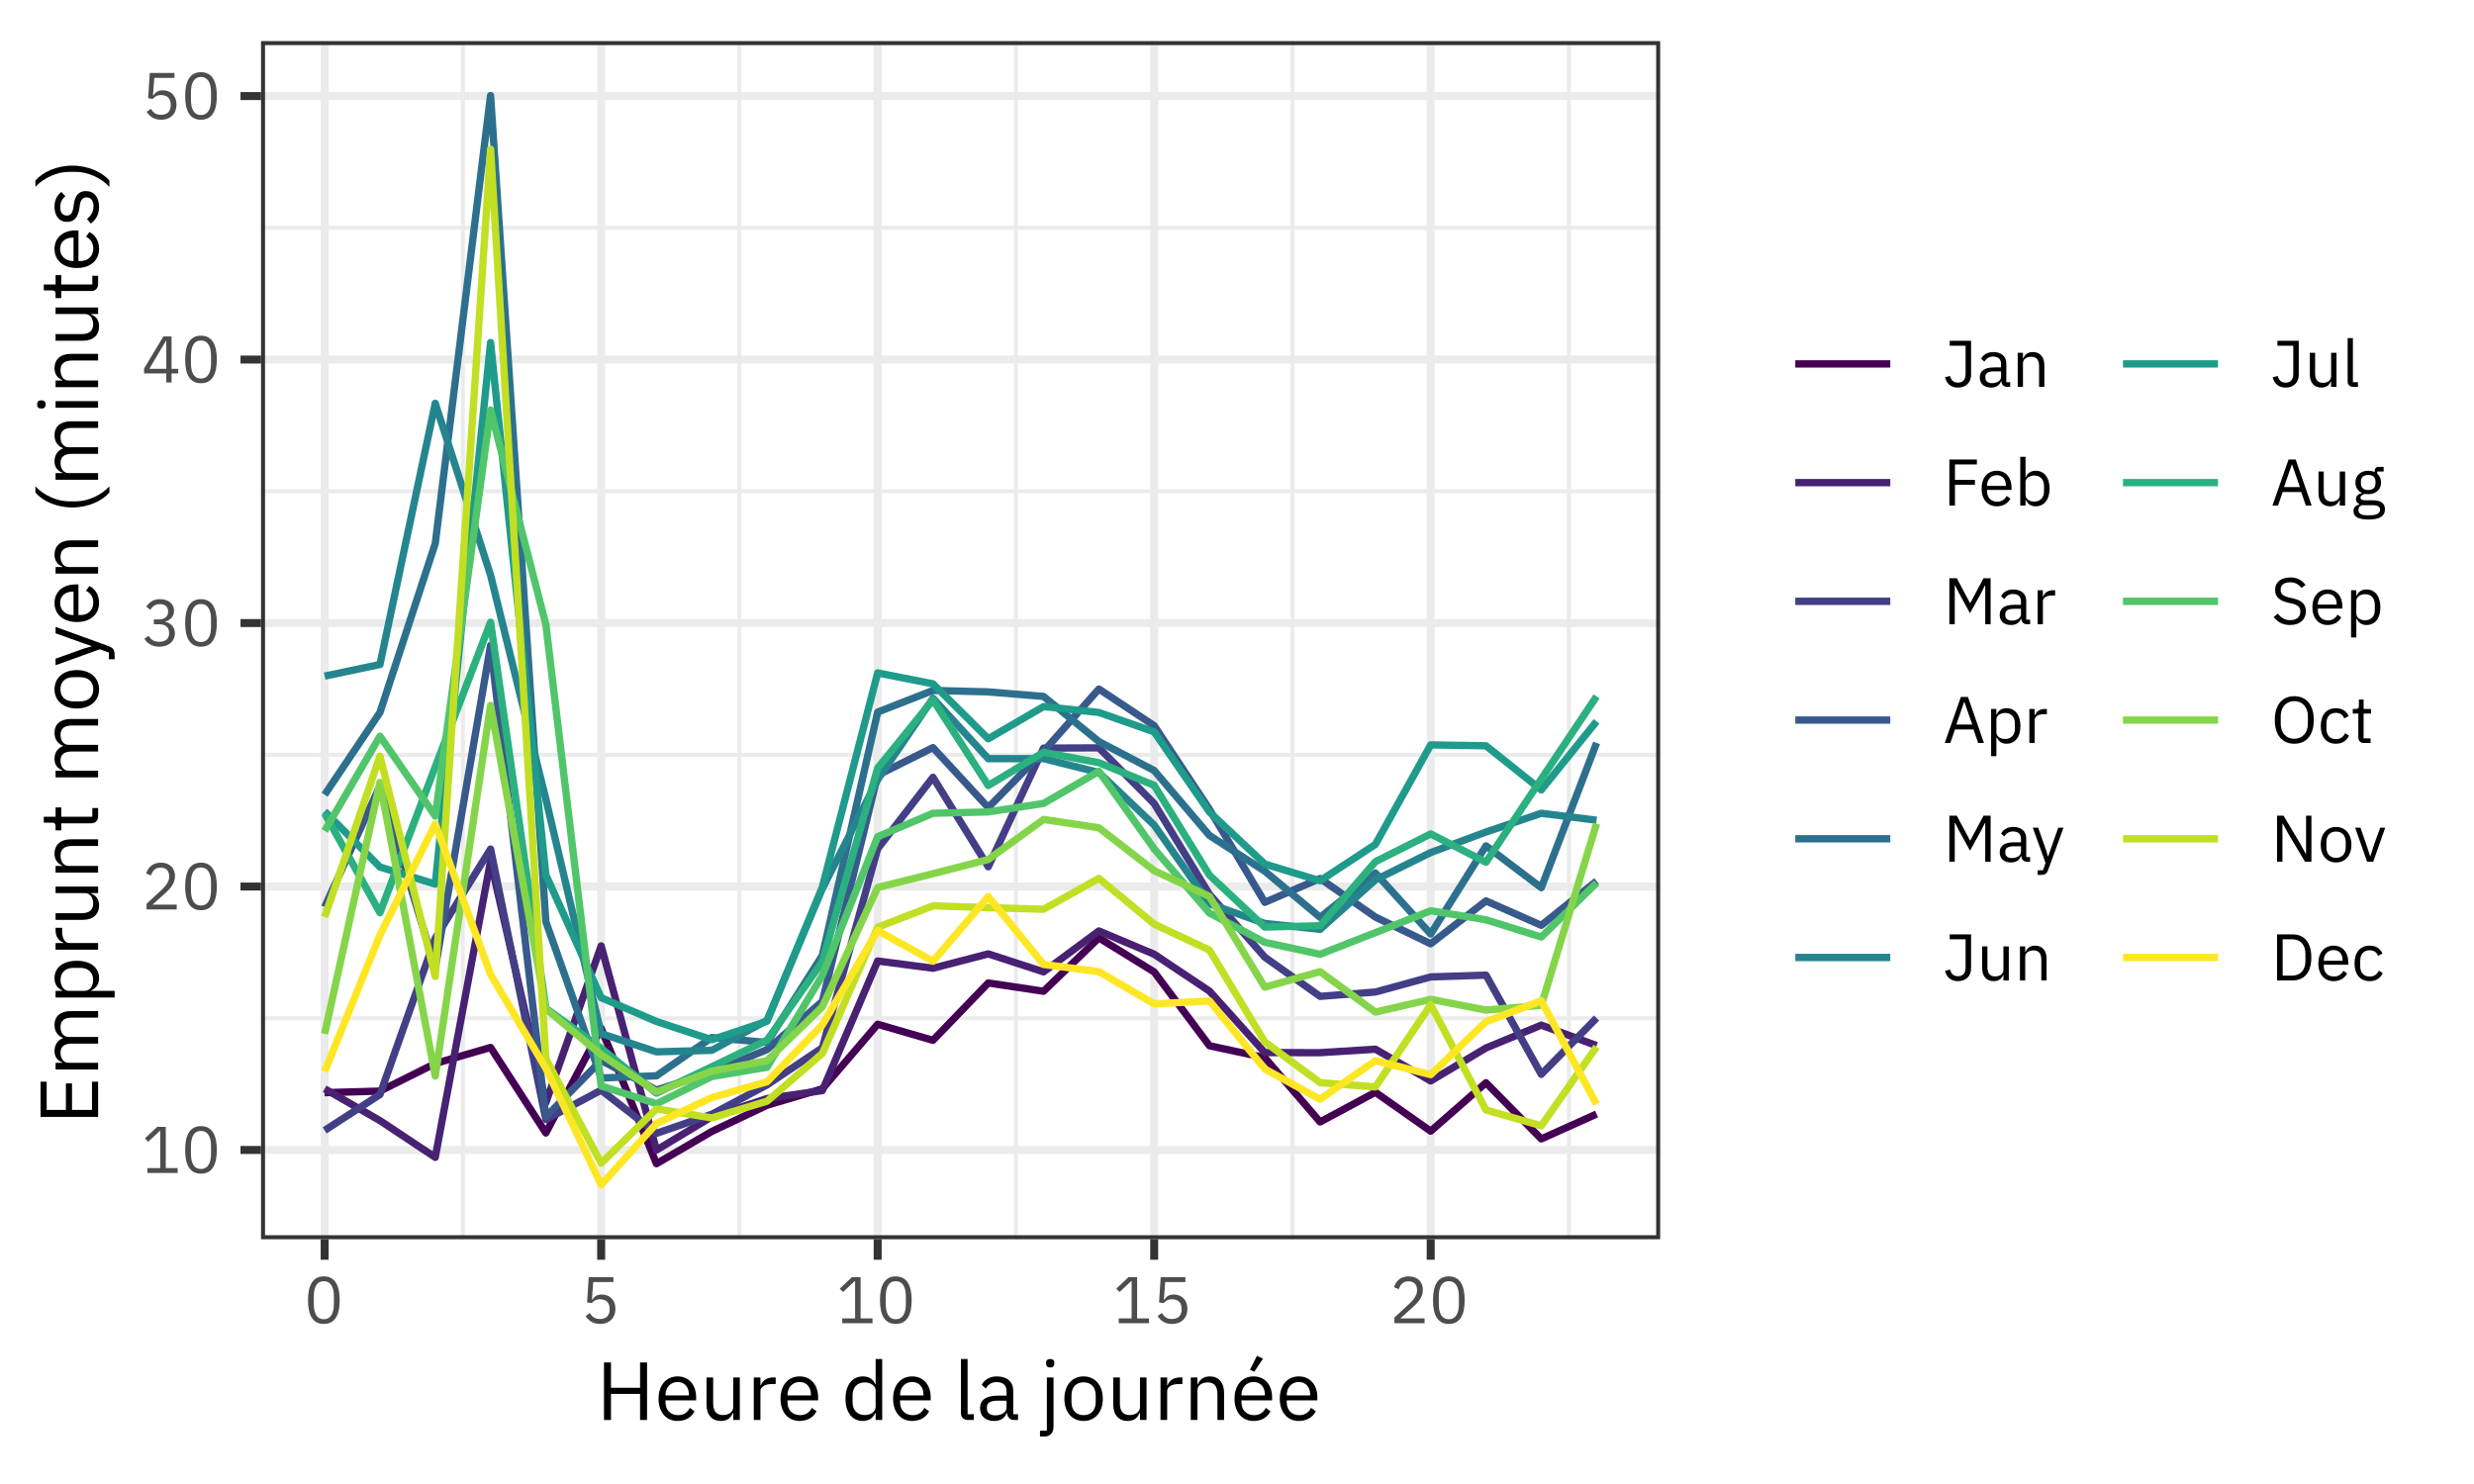 <?xml version="1.0" encoding="UTF-8"?>
<svg xmlns="http://www.w3.org/2000/svg" xmlns:xlink="http://www.w3.org/1999/xlink" width="360pt" height="216pt" viewBox="0 0 360 216" version="1.1">
<defs>
<g>
<symbol overflow="visible" id="glyph0-0">
<path style="stroke:none;" d="M 0.312 0 L 4.219 0 L 4.219 -7.484 L 0.312 -7.484 Z M 0.875 -0.578 L 0.875 -6.906 L 3.641 -6.906 L 3.641 -0.578 Z M 0.875 -0.578 "/>
</symbol>
<symbol overflow="visible" id="glyph0-1">
<path style="stroke:none;" d="M 5.25 0 L 5.25 -0.703 L 3.516 -0.703 L 3.516 -6.703 L 2.266 -6.703 L 0.484 -5.031 L 0.953 -4.531 L 2.641 -6.109 L 2.719 -6.109 L 2.719 -0.703 L 0.844 -0.703 L 0.844 0 Z M 5.25 0 "/>
</symbol>
<symbol overflow="visible" id="glyph0-2">
<path style="stroke:none;" d="M 2.875 0.109 C 4.484 0.109 5.188 -1.156 5.188 -3.344 C 5.188 -5.531 4.484 -6.812 2.875 -6.812 C 1.281 -6.812 0.578 -5.531 0.578 -3.344 C 0.578 -1.156 1.281 0.109 2.875 0.109 Z M 2.875 -0.578 C 1.828 -0.578 1.422 -1.5 1.422 -2.797 L 1.422 -3.891 C 1.422 -5.188 1.828 -6.109 2.875 -6.109 C 3.922 -6.109 4.344 -5.188 4.344 -3.891 L 4.344 -2.797 C 4.344 -1.5 3.922 -0.578 2.875 -0.578 Z M 2.875 -0.578 "/>
</symbol>
<symbol overflow="visible" id="glyph0-3">
<path style="stroke:none;" d="M 5.109 -0.703 L 1.594 -0.703 L 3.391 -2.328 C 4.25 -3.094 4.859 -3.828 4.859 -4.859 C 4.859 -6 4.109 -6.812 2.812 -6.812 C 1.516 -6.812 0.922 -6.031 0.656 -5.234 L 1.375 -4.953 C 1.562 -5.594 1.953 -6.094 2.766 -6.094 C 3.594 -6.094 4.016 -5.578 4.016 -4.844 L 4.016 -4.734 C 4.016 -4.094 3.531 -3.422 2.906 -2.844 L 0.719 -0.828 L 0.719 0 L 5.109 0 Z M 5.109 -0.703 "/>
</symbol>
<symbol overflow="visible" id="glyph0-4">
<path style="stroke:none;" d="M 1.781 -3.859 L 1.781 -3.156 L 2.562 -3.156 C 3.5 -3.156 4 -2.703 4 -1.922 L 4 -1.844 C 4 -1.062 3.5 -0.609 2.562 -0.609 C 1.75 -0.609 1.359 -0.953 1 -1.484 L 0.406 -1.031 C 0.812 -0.453 1.406 0.109 2.578 0.109 C 3.938 0.109 4.844 -0.688 4.844 -1.828 C 4.844 -2.844 4.156 -3.375 3.438 -3.516 L 3.438 -3.562 C 4.141 -3.734 4.719 -4.266 4.719 -5.125 C 4.719 -6.203 3.812 -6.812 2.688 -6.812 C 1.609 -6.812 1.031 -6.25 0.688 -5.719 L 1.281 -5.25 C 1.562 -5.766 1.969 -6.094 2.672 -6.094 C 3.375 -6.094 3.859 -5.734 3.859 -5.031 L 3.859 -4.969 C 3.859 -4.328 3.406 -3.859 2.5 -3.859 Z M 1.781 -3.859 "/>
</symbol>
<symbol overflow="visible" id="glyph0-5">
<path style="stroke:none;" d="M 4.359 0 L 4.359 -1.312 L 5.328 -1.312 L 5.328 -1.984 L 4.359 -1.984 L 4.359 -6.703 L 3.172 -6.703 L 0.359 -2.031 L 0.359 -1.312 L 3.594 -1.312 L 3.594 0 Z M 3.547 -6.078 L 3.594 -6.078 L 3.594 -1.984 L 1.125 -1.984 Z M 3.547 -6.078 "/>
</symbol>
<symbol overflow="visible" id="glyph0-6">
<path style="stroke:none;" d="M 4.781 -6.703 L 1.188 -6.703 L 0.953 -3.016 L 1.625 -2.922 C 1.906 -3.219 2.219 -3.484 2.828 -3.484 C 3.734 -3.484 4.234 -2.969 4.234 -2.094 L 4.234 -2 C 4.234 -1.109 3.734 -0.609 2.828 -0.609 C 2.031 -0.609 1.688 -0.953 1.344 -1.484 L 0.734 -1.031 C 1.141 -0.453 1.719 0.109 2.828 0.109 C 4.234 0.109 5.078 -0.797 5.078 -2.094 C 5.078 -3.391 4.234 -4.172 3.094 -4.172 C 2.391 -4.172 2.031 -3.891 1.719 -3.438 L 1.656 -3.438 L 1.844 -5.984 L 4.781 -5.984 Z M 4.781 -6.703 "/>
</symbol>
<symbol overflow="visible" id="glyph0-7">
<path style="stroke:none;" d="M 0.938 -6.703 L 0.938 -5.984 L 3.25 -5.984 L 3.25 -1.875 C 3.25 -1.031 2.844 -0.609 2.156 -0.609 C 1.469 -0.609 1.125 -1 1 -1.578 L 0.266 -1.406 C 0.453 -0.5 1.094 0.109 2.125 0.109 C 3.266 0.109 4.047 -0.609 4.047 -1.734 L 4.047 -6.703 Z M 0.938 -6.703 "/>
</symbol>
<symbol overflow="visible" id="glyph0-8">
<path style="stroke:none;" d="M 4.844 0 L 4.844 -0.672 L 4.281 -0.672 L 4.281 -3.391 C 4.281 -4.438 3.562 -5.062 2.375 -5.062 C 1.484 -5.062 0.891 -4.625 0.625 -4.094 L 1.078 -3.672 C 1.359 -4.109 1.75 -4.406 2.344 -4.406 C 3.125 -4.406 3.516 -4.016 3.516 -3.312 L 3.516 -2.828 L 2.531 -2.828 C 1.094 -2.828 0.422 -2.312 0.422 -1.375 C 0.422 -0.453 1.031 0.109 2.078 0.109 C 2.766 0.109 3.297 -0.203 3.516 -0.812 L 3.562 -0.812 C 3.609 -0.344 3.844 0 4.406 0 Z M 2.203 -0.531 C 1.609 -0.531 1.234 -0.812 1.234 -1.312 L 1.234 -1.5 C 1.234 -1.984 1.625 -2.25 2.5 -2.25 L 3.516 -2.25 L 3.516 -1.438 C 3.516 -0.938 2.969 -0.531 2.203 -0.531 Z M 2.203 -0.531 "/>
</symbol>
<symbol overflow="visible" id="glyph0-9">
<path style="stroke:none;" d="M 1.578 0 L 1.578 -3.438 C 1.578 -4.062 2.172 -4.375 2.797 -4.375 C 3.531 -4.375 3.922 -3.922 3.922 -3.047 L 3.922 0 L 4.688 0 L 4.688 -3.172 C 4.688 -4.375 4.031 -5.062 3.016 -5.062 C 2.281 -5.062 1.859 -4.703 1.625 -4.141 L 1.578 -4.141 L 1.578 -4.953 L 0.812 -4.953 L 0.812 0 Z M 1.578 0 "/>
</symbol>
<symbol overflow="visible" id="glyph0-10">
<path style="stroke:none;" d="M 1.703 0 L 1.703 -3.031 L 4.609 -3.031 L 4.609 -3.734 L 1.703 -3.734 L 1.703 -5.984 L 4.891 -5.984 L 4.891 -6.703 L 0.891 -6.703 L 0.891 0 Z M 1.703 0 "/>
</symbol>
<symbol overflow="visible" id="glyph0-11">
<path style="stroke:none;" d="M 2.672 0.109 C 3.609 0.109 4.312 -0.344 4.641 -1.016 L 4.094 -1.406 C 3.828 -0.859 3.344 -0.562 2.719 -0.562 C 1.797 -0.562 1.25 -1.203 1.25 -2.047 L 1.25 -2.281 L 4.812 -2.281 L 4.812 -2.641 C 4.812 -4.047 4 -5.062 2.672 -5.062 C 1.328 -5.062 0.453 -4.047 0.453 -2.469 C 0.453 -0.906 1.328 0.109 2.672 0.109 Z M 2.672 -4.422 C 3.469 -4.422 3.984 -3.844 3.984 -2.969 L 3.984 -2.859 L 1.25 -2.859 L 1.25 -2.922 C 1.25 -3.797 1.844 -4.422 2.672 -4.422 Z M 2.672 -4.422 "/>
</symbol>
<symbol overflow="visible" id="glyph0-12">
<path style="stroke:none;" d="M 0.812 0 L 1.578 0 L 1.578 -0.812 L 1.625 -0.812 C 1.922 -0.188 2.391 0.109 3.062 0.109 C 4.312 0.109 5.078 -0.891 5.078 -2.469 C 5.078 -4.062 4.312 -5.062 3.062 -5.062 C 2.391 -5.062 1.875 -4.766 1.625 -4.141 L 1.578 -4.141 L 1.578 -7.094 L 0.812 -7.094 Z M 2.859 -0.578 C 2.156 -0.578 1.578 -0.938 1.578 -1.578 L 1.578 -3.422 C 1.578 -3.969 2.156 -4.375 2.859 -4.375 C 3.719 -4.375 4.266 -3.781 4.266 -2.891 L 4.266 -2.047 C 4.266 -1.172 3.719 -0.578 2.859 -0.578 Z M 2.859 -0.578 "/>
</symbol>
<symbol overflow="visible" id="glyph0-13">
<path style="stroke:none;" d="M 0.891 0 L 1.672 0 L 1.672 -5.641 L 1.734 -5.641 L 2.297 -4.516 L 3.891 -1.609 L 5.5 -4.516 L 6.062 -5.641 L 6.109 -5.641 L 6.109 0 L 6.891 0 L 6.891 -6.703 L 5.859 -6.703 L 3.938 -3.094 L 3.891 -3.094 L 1.969 -6.703 L 0.891 -6.703 Z M 0.891 0 "/>
</symbol>
<symbol overflow="visible" id="glyph0-14">
<path style="stroke:none;" d="M 1.578 0 L 1.578 -3.359 C 1.578 -3.828 2.078 -4.188 2.906 -4.188 L 3.359 -4.188 L 3.359 -4.953 L 3.062 -4.953 C 2.25 -4.953 1.797 -4.516 1.625 -4.031 L 1.578 -4.031 L 1.578 -4.953 L 0.812 -4.953 L 0.812 0 Z M 1.578 0 "/>
</symbol>
<symbol overflow="visible" id="glyph0-15">
<path style="stroke:none;" d="M 5.922 0 L 3.594 -6.703 L 2.562 -6.703 L 0.219 0 L 1.031 0 L 1.703 -1.969 L 4.406 -1.969 L 5.078 0 Z M 4.219 -2.688 L 1.906 -2.688 L 3.031 -5.953 L 3.078 -5.953 Z M 4.219 -2.688 "/>
</symbol>
<symbol overflow="visible" id="glyph0-16">
<path style="stroke:none;" d="M 0.812 1.922 L 1.578 1.922 L 1.578 -0.812 L 1.625 -0.812 C 1.922 -0.188 2.391 0.109 3.062 0.109 C 4.312 0.109 5.078 -0.891 5.078 -2.469 C 5.078 -4.062 4.312 -5.062 3.062 -5.062 C 2.391 -5.062 1.875 -4.766 1.625 -4.141 L 1.578 -4.141 L 1.578 -4.953 L 0.812 -4.953 Z M 2.859 -0.578 C 2.156 -0.578 1.578 -0.938 1.578 -1.578 L 1.578 -3.422 C 1.578 -3.969 2.156 -4.375 2.859 -4.375 C 3.719 -4.375 4.266 -3.781 4.266 -2.891 L 4.266 -2.047 C 4.266 -1.172 3.719 -0.578 2.859 -0.578 Z M 2.859 -0.578 "/>
</symbol>
<symbol overflow="visible" id="glyph0-17">
<path style="stroke:none;" d="M 2.672 -1.578 L 2.391 -0.781 L 2.344 -0.781 L 2.125 -1.578 L 0.938 -4.953 L 0.156 -4.953 L 2.016 0.188 L 1.641 1.25 L 0.859 1.25 L 0.859 1.922 L 1.25 1.922 C 1.984 1.922 2.188 1.75 2.406 1.156 L 4.625 -4.953 L 3.859 -4.953 Z M 2.672 -1.578 "/>
</symbol>
<symbol overflow="visible" id="glyph0-18">
<path style="stroke:none;" d="M 3.859 0 L 4.641 0 L 4.641 -4.953 L 3.859 -4.953 L 3.859 -1.531 C 3.859 -0.875 3.266 -0.578 2.672 -0.578 C 1.922 -0.578 1.531 -1.031 1.531 -1.906 L 1.531 -4.953 L 0.766 -4.953 L 0.766 -1.781 C 0.766 -0.578 1.422 0.109 2.438 0.109 C 3.266 0.109 3.641 -0.328 3.828 -0.812 L 3.859 -0.812 Z M 3.859 0 "/>
</symbol>
<symbol overflow="visible" id="glyph0-19">
<path style="stroke:none;" d="M 2.312 0 L 2.312 -0.672 L 1.578 -0.672 L 1.578 -7.094 L 0.812 -7.094 L 0.812 -0.797 C 0.812 -0.328 1.109 0 1.625 0 Z M 2.312 0 "/>
</symbol>
<symbol overflow="visible" id="glyph0-20">
<path style="stroke:none;" d="M 4.984 0.547 C 4.984 -0.266 4.469 -0.766 3.234 -0.766 L 2.172 -0.766 C 1.734 -0.766 1.422 -0.844 1.422 -1.141 C 1.422 -1.453 1.75 -1.609 2.078 -1.703 C 2.219 -1.672 2.391 -1.656 2.547 -1.656 C 3.688 -1.656 4.422 -2.344 4.422 -3.359 C 4.422 -3.891 4.219 -4.328 3.859 -4.641 L 3.859 -4.953 L 4.797 -4.953 L 4.797 -5.625 L 4.062 -5.625 C 3.641 -5.625 3.484 -5.344 3.484 -4.953 L 3.484 -4.875 C 3.219 -5 2.891 -5.062 2.547 -5.062 C 1.422 -5.062 0.688 -4.359 0.688 -3.359 C 0.688 -2.672 1.031 -2.125 1.609 -1.844 L 1.609 -1.797 C 1.109 -1.672 0.766 -1.438 0.766 -0.938 C 0.766 -0.609 0.922 -0.391 1.203 -0.25 L 1.203 -0.141 C 0.703 -0.016 0.406 0.281 0.406 0.812 C 0.406 1.594 1.047 2.031 2.594 2.031 C 4.188 2.031 4.984 1.562 4.984 0.547 Z M 4.266 0.609 C 4.266 1.141 3.766 1.406 2.922 1.406 L 2.203 1.406 C 1.422 1.406 1.125 1.062 1.125 0.625 C 1.125 0.312 1.281 0.094 1.594 -0.047 L 3.25 -0.047 C 4.016 -0.047 4.266 0.219 4.266 0.609 Z M 2.547 -2.266 C 1.906 -2.266 1.484 -2.578 1.484 -3.219 L 1.484 -3.484 C 1.484 -4.141 1.906 -4.453 2.547 -4.453 C 3.203 -4.453 3.609 -4.141 3.609 -3.484 L 3.609 -3.219 C 3.609 -2.578 3.203 -2.266 2.547 -2.266 Z M 2.547 -2.266 "/>
</symbol>
<symbol overflow="visible" id="glyph0-21">
<path style="stroke:none;" d="M 2.766 0.109 C 4.219 0.109 5.078 -0.672 5.078 -1.906 C 5.078 -2.891 4.516 -3.469 3.203 -3.766 L 2.656 -3.891 C 1.812 -4.094 1.406 -4.375 1.406 -5.016 C 1.406 -5.734 1.922 -6.109 2.781 -6.109 C 3.562 -6.109 4.062 -5.781 4.438 -5.281 L 5.031 -5.719 C 4.531 -6.422 3.828 -6.812 2.828 -6.812 C 1.5 -6.812 0.609 -6.172 0.609 -4.984 C 0.609 -3.953 1.281 -3.422 2.5 -3.141 L 3.047 -3.016 C 3.922 -2.812 4.281 -2.5 4.281 -1.859 C 4.281 -1.094 3.766 -0.594 2.797 -0.594 C 2.031 -0.594 1.469 -0.938 1 -1.547 L 0.406 -1.062 C 0.938 -0.328 1.703 0.109 2.766 0.109 Z M 2.766 0.109 "/>
</symbol>
<symbol overflow="visible" id="glyph0-22">
<path style="stroke:none;" d="M 3.391 0.109 C 5.125 0.109 6.234 -1.109 6.234 -3.344 C 6.234 -5.594 5.125 -6.812 3.391 -6.812 C 1.672 -6.812 0.562 -5.594 0.562 -3.344 C 0.562 -1.109 1.672 0.109 3.391 0.109 Z M 3.391 -0.609 C 2.234 -0.609 1.422 -1.469 1.422 -2.797 L 1.422 -3.906 C 1.422 -5.234 2.234 -6.094 3.391 -6.094 C 4.562 -6.094 5.375 -5.234 5.375 -3.906 L 5.375 -2.797 C 5.375 -1.469 4.562 -0.609 3.391 -0.609 Z M 3.391 -0.609 "/>
</symbol>
<symbol overflow="visible" id="glyph0-23">
<path style="stroke:none;" d="M 2.656 0.109 C 3.594 0.109 4.234 -0.344 4.562 -1.062 L 4 -1.422 C 3.734 -0.859 3.281 -0.562 2.656 -0.562 C 1.75 -0.562 1.281 -1.188 1.281 -2.047 L 1.281 -2.891 C 1.281 -3.766 1.75 -4.391 2.656 -4.391 C 3.266 -4.391 3.688 -4.094 3.859 -3.578 L 4.516 -3.906 C 4.219 -4.578 3.641 -5.062 2.656 -5.062 C 1.266 -5.062 0.453 -4.062 0.453 -2.469 C 0.453 -0.891 1.266 0.109 2.656 0.109 Z M 2.656 0.109 "/>
</symbol>
<symbol overflow="visible" id="glyph0-24">
<path style="stroke:none;" d="M 2.875 0 L 2.875 -0.672 L 1.859 -0.672 L 1.859 -4.281 L 2.938 -4.281 L 2.938 -4.953 L 1.859 -4.953 L 1.859 -6.328 L 1.172 -6.328 L 1.172 -5.406 C 1.172 -5.062 1.062 -4.953 0.734 -4.953 L 0.281 -4.953 L 0.281 -4.281 L 1.094 -4.281 L 1.094 -0.812 C 1.094 -0.328 1.375 0 1.906 0 Z M 2.875 0 "/>
</symbol>
<symbol overflow="visible" id="glyph0-25">
<path style="stroke:none;" d="M 4.953 0 L 5.891 0 L 5.891 -6.703 L 5.109 -6.703 L 5.109 -1.125 L 5.078 -1.125 L 4.266 -2.609 L 1.828 -6.703 L 0.891 -6.703 L 0.891 0 L 1.672 0 L 1.672 -5.578 L 1.703 -5.578 L 2.516 -4.094 Z M 4.953 0 "/>
</symbol>
<symbol overflow="visible" id="glyph0-26">
<path style="stroke:none;" d="M 2.688 0.109 C 4.016 0.109 4.922 -0.906 4.922 -2.469 C 4.922 -4.047 4.016 -5.062 2.688 -5.062 C 1.359 -5.062 0.453 -4.047 0.453 -2.469 C 0.453 -0.906 1.359 0.109 2.688 0.109 Z M 2.688 -0.562 C 1.859 -0.562 1.281 -1.078 1.281 -2.125 L 1.281 -2.828 C 1.281 -3.875 1.859 -4.391 2.688 -4.391 C 3.516 -4.391 4.094 -3.875 4.094 -2.828 L 4.094 -2.125 C 4.094 -1.078 3.516 -0.562 2.688 -0.562 Z M 2.688 -0.562 "/>
</symbol>
<symbol overflow="visible" id="glyph0-27">
<path style="stroke:none;" d="M 2.797 0 L 4.547 -4.953 L 3.812 -4.953 L 2.922 -2.5 L 2.391 -0.812 L 2.344 -0.812 L 1.797 -2.5 L 0.938 -4.953 L 0.172 -4.953 L 1.906 0 Z M 2.797 0 "/>
</symbol>
<symbol overflow="visible" id="glyph0-28">
<path style="stroke:none;" d="M 0.891 0 L 3.141 0 C 4.812 0 5.875 -1.109 5.875 -3.344 C 5.875 -5.578 4.812 -6.703 3.141 -6.703 L 0.891 -6.703 Z M 1.703 -0.703 L 1.703 -5.984 L 3.141 -5.984 C 4.234 -5.984 5.016 -5.219 5.016 -3.891 L 5.016 -2.797 C 5.016 -1.484 4.234 -0.703 3.141 -0.703 Z M 1.703 -0.703 "/>
</symbol>
<symbol overflow="visible" id="glyph1-0">
<path style="stroke:none;" d="M 0.391 0 L 5.281 0 L 5.281 -9.359 L 0.391 -9.359 Z M 1.109 -0.719 L 1.109 -8.641 L 4.562 -8.641 L 4.562 -0.719 Z M 1.109 -0.719 "/>
</symbol>
<symbol overflow="visible" id="glyph1-1">
<path style="stroke:none;" d="M 6.359 0 L 7.375 0 L 7.375 -8.375 L 6.359 -8.375 L 6.359 -4.688 L 2.125 -4.688 L 2.125 -8.375 L 1.109 -8.375 L 1.109 0 L 2.125 0 L 2.125 -3.797 L 6.359 -3.797 Z M 6.359 0 "/>
</symbol>
<symbol overflow="visible" id="glyph1-2">
<path style="stroke:none;" d="M 3.344 0.141 C 4.516 0.141 5.406 -0.438 5.797 -1.266 L 5.109 -1.766 C 4.781 -1.078 4.188 -0.703 3.406 -0.703 C 2.25 -0.703 1.578 -1.5 1.578 -2.562 L 1.578 -2.859 L 6.031 -2.859 L 6.031 -3.312 C 6.031 -5.062 5 -6.344 3.344 -6.344 C 1.672 -6.344 0.562 -5.062 0.562 -3.094 C 0.562 -1.125 1.672 0.141 3.344 0.141 Z M 3.344 -5.531 C 4.328 -5.531 4.984 -4.797 4.984 -3.703 L 4.984 -3.578 L 1.578 -3.578 L 1.578 -3.656 C 1.578 -4.734 2.297 -5.531 3.344 -5.531 Z M 3.344 -5.531 "/>
</symbol>
<symbol overflow="visible" id="glyph1-3">
<path style="stroke:none;" d="M 4.844 0 L 5.797 0 L 5.797 -6.188 L 4.844 -6.188 L 4.844 -1.906 C 4.844 -1.094 4.094 -0.719 3.344 -0.719 C 2.406 -0.719 1.922 -1.281 1.922 -2.391 L 1.922 -6.188 L 0.953 -6.188 L 0.953 -2.219 C 0.953 -0.719 1.781 0.141 3.047 0.141 C 4.078 0.141 4.547 -0.422 4.781 -1.016 L 4.844 -1.016 Z M 4.844 0 "/>
</symbol>
<symbol overflow="visible" id="glyph1-4">
<path style="stroke:none;" d="M 1.984 0 L 1.984 -4.203 C 1.984 -4.781 2.609 -5.234 3.641 -5.234 L 4.203 -5.234 L 4.203 -6.188 L 3.828 -6.188 C 2.812 -6.188 2.25 -5.641 2.047 -5.047 L 1.984 -5.047 L 1.984 -6.188 L 1.016 -6.188 L 1.016 0 Z M 1.984 0 "/>
</symbol>
<symbol overflow="visible" id="glyph1-5">
<path style="stroke:none;" d=""/>
</symbol>
<symbol overflow="visible" id="glyph1-6">
<path style="stroke:none;" d="M 4.984 0 L 5.938 0 L 5.938 -8.875 L 4.984 -8.875 L 4.984 -5.188 L 4.938 -5.188 C 4.609 -5.969 3.969 -6.344 3.125 -6.344 C 1.578 -6.344 0.594 -5.078 0.594 -3.094 C 0.594 -1.109 1.578 0.141 3.125 0.141 C 3.969 0.141 4.562 -0.234 4.938 -1.016 L 4.984 -1.016 Z M 3.391 -0.719 C 2.297 -0.719 1.625 -1.469 1.625 -2.562 L 1.625 -3.625 C 1.625 -4.734 2.297 -5.469 3.391 -5.469 C 4.266 -5.469 4.984 -4.969 4.984 -4.281 L 4.984 -1.984 C 4.984 -1.172 4.266 -0.719 3.391 -0.719 Z M 3.391 -0.719 "/>
</symbol>
<symbol overflow="visible" id="glyph1-7">
<path style="stroke:none;" d="M 2.891 0 L 2.891 -0.844 L 1.984 -0.844 L 1.984 -8.875 L 1.016 -8.875 L 1.016 -1 C 1.016 -0.422 1.375 0 2.047 0 Z M 2.891 0 "/>
</symbol>
<symbol overflow="visible" id="glyph1-8">
<path style="stroke:none;" d="M 6.062 0 L 6.062 -0.844 L 5.359 -0.844 L 5.359 -4.25 C 5.359 -5.562 4.469 -6.344 2.969 -6.344 C 1.859 -6.344 1.109 -5.781 0.781 -5.125 L 1.359 -4.578 C 1.688 -5.141 2.188 -5.516 2.922 -5.516 C 3.906 -5.516 4.391 -5.031 4.391 -4.156 L 4.391 -3.547 L 3.172 -3.547 C 1.375 -3.547 0.531 -2.891 0.531 -1.734 C 0.531 -0.578 1.297 0.141 2.609 0.141 C 3.469 0.141 4.125 -0.25 4.391 -1.016 L 4.453 -1.016 C 4.531 -0.438 4.812 0 5.516 0 Z M 2.766 -0.672 C 2.016 -0.672 1.531 -1.016 1.531 -1.625 L 1.531 -1.891 C 1.531 -2.484 2.031 -2.812 3.125 -2.812 L 4.391 -2.812 L 4.391 -1.797 C 4.391 -1.156 3.703 -0.672 2.766 -0.672 Z M 2.766 -0.672 "/>
</symbol>
<symbol overflow="visible" id="glyph1-9">
<path style="stroke:none;" d="M 1.016 1.562 L 0.016 1.562 L 0.016 2.406 L 0.641 2.406 C 1.562 2.406 1.984 1.812 1.984 0.953 L 1.984 -6.188 L 1.016 -6.188 Z M 1.5 -7.641 C 1.906 -7.641 2.094 -7.859 2.094 -8.188 L 2.094 -8.344 C 2.094 -8.656 1.906 -8.875 1.5 -8.875 C 1.094 -8.875 0.906 -8.656 0.906 -8.344 L 0.906 -8.188 C 0.906 -7.859 1.094 -7.641 1.5 -7.641 Z M 1.5 -7.641 "/>
</symbol>
<symbol overflow="visible" id="glyph1-10">
<path style="stroke:none;" d="M 3.359 0.141 C 5.016 0.141 6.156 -1.125 6.156 -3.094 C 6.156 -5.062 5.016 -6.344 3.359 -6.344 C 1.703 -6.344 0.562 -5.062 0.562 -3.094 C 0.562 -1.125 1.703 0.141 3.359 0.141 Z M 3.359 -0.703 C 2.328 -0.703 1.594 -1.344 1.594 -2.656 L 1.594 -3.547 C 1.594 -4.844 2.328 -5.484 3.359 -5.484 C 4.391 -5.484 5.125 -4.844 5.125 -3.547 L 5.125 -2.656 C 5.125 -1.344 4.391 -0.703 3.359 -0.703 Z M 3.359 -0.703 "/>
</symbol>
<symbol overflow="visible" id="glyph1-11">
<path style="stroke:none;" d="M 1.984 0 L 1.984 -4.297 C 1.984 -5.094 2.719 -5.469 3.484 -5.469 C 4.422 -5.469 4.891 -4.906 4.891 -3.797 L 4.891 0 L 5.859 0 L 5.859 -3.969 C 5.859 -5.469 5.047 -6.344 3.781 -6.344 C 2.859 -6.344 2.328 -5.875 2.031 -5.188 L 1.984 -5.188 L 1.984 -6.188 L 1.016 -6.188 L 1.016 0 Z M 1.984 0 "/>
</symbol>
<symbol overflow="visible" id="glyph1-12">
<path style="stroke:none;" d="M 4.703 -8.922 L 3.828 -9.344 L 2.812 -7.312 L 3.438 -7.016 Z M 3.344 0.141 C 4.516 0.141 5.406 -0.438 5.797 -1.266 L 5.109 -1.766 C 4.781 -1.078 4.188 -0.703 3.406 -0.703 C 2.25 -0.703 1.578 -1.5 1.578 -2.562 L 1.578 -2.859 L 6.031 -2.859 L 6.031 -3.312 C 6.031 -5.062 5 -6.344 3.344 -6.344 C 1.672 -6.344 0.562 -5.062 0.562 -3.094 C 0.562 -1.125 1.672 0.141 3.344 0.141 Z M 3.344 -5.531 C 4.328 -5.531 4.984 -4.797 4.984 -3.703 L 4.984 -3.578 L 1.578 -3.578 L 1.578 -3.656 C 1.578 -4.734 2.297 -5.531 3.344 -5.531 Z M 3.344 -5.531 "/>
</symbol>
<symbol overflow="visible" id="glyph2-0">
<path style="stroke:none;" d="M 0 -0.391 L 0 -5.281 L -9.359 -5.281 L -9.359 -0.391 Z M -0.719 -1.109 L -8.641 -1.109 L -8.641 -4.562 L -0.719 -4.562 Z M -0.719 -1.109 "/>
</symbol>
<symbol overflow="visible" id="glyph2-1">
<path style="stroke:none;" d="M 0 -6.234 L -0.891 -6.234 L -0.891 -2.125 L -3.797 -2.125 L -3.797 -5.984 L -4.688 -5.984 L -4.688 -2.125 L -7.484 -2.125 L -7.484 -6.234 L -8.375 -6.234 L -8.375 -1.109 L 0 -1.109 Z M 0 -6.234 "/>
</symbol>
<symbol overflow="visible" id="glyph2-2">
<path style="stroke:none;" d="M 0 -1.984 L -4.297 -1.984 C -5.094 -1.984 -5.469 -2.703 -5.469 -3.453 C -5.469 -4.375 -4.906 -4.781 -3.797 -4.781 L 0 -4.781 L 0 -5.75 L -4.297 -5.75 C -5.094 -5.75 -5.469 -6.438 -5.469 -7.203 C -5.469 -8.141 -4.891 -8.562 -3.797 -8.562 L 0 -8.562 L 0 -9.516 L -3.969 -9.516 C -5.469 -9.516 -6.344 -8.766 -6.344 -7.5 C -6.344 -6.438 -5.75 -5.844 -5.078 -5.609 L -5.078 -5.594 C -5.969 -5.25 -6.344 -4.516 -6.344 -3.703 C -6.344 -2.734 -5.812 -2.297 -5.188 -2.031 L -5.188 -1.984 L -6.188 -1.984 L -6.188 -1.016 L 0 -1.016 Z M 0 -1.984 "/>
</symbol>
<symbol overflow="visible" id="glyph2-3">
<path style="stroke:none;" d="M 2.406 -1.016 L 2.406 -1.984 L -1.016 -1.984 L -1.016 -2.031 C -0.234 -2.406 0.141 -2.984 0.141 -3.844 C 0.141 -5.391 -1.109 -6.359 -3.094 -6.359 C -5.078 -6.359 -6.344 -5.391 -6.344 -3.844 C -6.344 -2.984 -5.969 -2.359 -5.188 -2.031 L -5.188 -1.984 L -6.188 -1.984 L -6.188 -1.016 Z M -0.719 -3.578 C -0.719 -2.703 -1.172 -1.984 -1.984 -1.984 L -4.281 -1.984 C -4.969 -1.984 -5.469 -2.703 -5.469 -3.578 C -5.469 -4.656 -4.734 -5.328 -3.625 -5.328 L -2.562 -5.328 C -1.469 -5.328 -0.719 -4.656 -0.719 -3.578 Z M -0.719 -3.578 "/>
</symbol>
<symbol overflow="visible" id="glyph2-4">
<path style="stroke:none;" d="M 0 -1.984 L -4.203 -1.984 C -4.781 -1.984 -5.234 -2.609 -5.234 -3.641 L -5.234 -4.203 L -6.188 -4.203 L -6.188 -3.828 C -6.188 -2.812 -5.641 -2.25 -5.047 -2.047 L -5.047 -1.984 L -6.188 -1.984 L -6.188 -1.016 L 0 -1.016 Z M 0 -1.984 "/>
</symbol>
<symbol overflow="visible" id="glyph2-5">
<path style="stroke:none;" d="M 0 -4.844 L 0 -5.797 L -6.188 -5.797 L -6.188 -4.844 L -1.906 -4.844 C -1.094 -4.844 -0.719 -4.094 -0.719 -3.344 C -0.719 -2.406 -1.281 -1.922 -2.391 -1.922 L -6.188 -1.922 L -6.188 -0.953 L -2.219 -0.953 C -0.719 -0.953 0.141 -1.781 0.141 -3.047 C 0.141 -4.078 -0.422 -4.547 -1.016 -4.781 L -1.016 -4.844 Z M 0 -4.844 "/>
</symbol>
<symbol overflow="visible" id="glyph2-6">
<path style="stroke:none;" d="M 0 -1.984 L -4.297 -1.984 C -5.094 -1.984 -5.469 -2.719 -5.469 -3.484 C -5.469 -4.422 -4.906 -4.891 -3.797 -4.891 L 0 -4.891 L 0 -5.859 L -3.969 -5.859 C -5.469 -5.859 -6.344 -5.047 -6.344 -3.781 C -6.344 -2.859 -5.875 -2.328 -5.188 -2.031 L -5.188 -1.984 L -6.188 -1.984 L -6.188 -1.016 L 0 -1.016 Z M 0 -1.984 "/>
</symbol>
<symbol overflow="visible" id="glyph2-7">
<path style="stroke:none;" d="M 0 -3.594 L -0.844 -3.594 L -0.844 -2.328 L -5.359 -2.328 L -5.359 -3.688 L -6.188 -3.688 L -6.188 -2.328 L -7.906 -2.328 L -7.906 -1.469 L -6.75 -1.469 C -6.344 -1.469 -6.188 -1.328 -6.188 -0.922 L -6.188 -0.344 L -5.359 -0.344 L -5.359 -1.375 L -1.016 -1.375 C -0.422 -1.375 0 -1.734 0 -2.391 Z M 0 -3.594 "/>
</symbol>
<symbol overflow="visible" id="glyph2-8">
<path style="stroke:none;" d=""/>
</symbol>
<symbol overflow="visible" id="glyph2-9">
<path style="stroke:none;" d="M 0.141 -3.359 C 0.141 -5.016 -1.125 -6.156 -3.094 -6.156 C -5.062 -6.156 -6.344 -5.016 -6.344 -3.359 C -6.344 -1.703 -5.062 -0.562 -3.094 -0.562 C -1.125 -0.562 0.141 -1.703 0.141 -3.359 Z M -0.703 -3.359 C -0.703 -2.328 -1.344 -1.594 -2.656 -1.594 L -3.547 -1.594 C -4.844 -1.594 -5.484 -2.328 -5.484 -3.359 C -5.484 -4.391 -4.844 -5.125 -3.547 -5.125 L -2.656 -5.125 C -1.344 -5.125 -0.703 -4.391 -0.703 -3.359 Z M -0.703 -3.359 "/>
</symbol>
<symbol overflow="visible" id="glyph2-10">
<path style="stroke:none;" d="M -1.984 -3.344 L -0.969 -3 L -0.969 -2.938 L -1.984 -2.656 L -6.188 -1.156 L -6.188 -0.203 L 0.234 -2.516 L 1.562 -2.047 L 1.562 -1.078 L 2.406 -1.078 L 2.406 -1.578 C 2.406 -2.484 2.188 -2.734 1.438 -3.016 L -6.188 -5.781 L -6.188 -4.844 Z M -1.984 -3.344 "/>
</symbol>
<symbol overflow="visible" id="glyph2-11">
<path style="stroke:none;" d="M 0.141 -3.344 C 0.141 -4.516 -0.438 -5.406 -1.266 -5.797 L -1.766 -5.109 C -1.078 -4.781 -0.703 -4.188 -0.703 -3.406 C -0.703 -2.25 -1.5 -1.578 -2.562 -1.578 L -2.859 -1.578 L -2.859 -6.031 L -3.312 -6.031 C -5.062 -6.031 -6.344 -5 -6.344 -3.344 C -6.344 -1.672 -5.062 -0.562 -3.094 -0.562 C -1.125 -0.562 0.141 -1.672 0.141 -3.344 Z M -5.531 -3.344 C -5.531 -4.328 -4.797 -4.984 -3.703 -4.984 L -3.578 -4.984 L -3.578 -1.578 L -3.656 -1.578 C -4.734 -1.578 -5.531 -2.297 -5.531 -3.344 Z M -5.531 -3.344 "/>
</symbol>
<symbol overflow="visible" id="glyph2-12">
<path style="stroke:none;" d="M -3.75 -1 C -1.406 -1 0.641 -1.984 1.641 -3.172 L 1.641 -4.078 C 0.484 -2.781 -1.531 -1.891 -3.219 -1.891 L -4.25 -1.891 C -5.922 -1.891 -7.922 -2.75 -9.125 -4.078 L -9.125 -3.172 C -8.078 -1.938 -6.062 -1 -3.75 -1 Z M -3.75 -1 "/>
</symbol>
<symbol overflow="visible" id="glyph2-13">
<path style="stroke:none;" d="M -7.641 -1.5 C -7.641 -1.906 -7.859 -2.094 -8.188 -2.094 L -8.344 -2.094 C -8.656 -2.094 -8.875 -1.906 -8.875 -1.5 C -8.875 -1.094 -8.656 -0.906 -8.344 -0.906 L -8.188 -0.906 C -7.859 -0.906 -7.641 -1.094 -7.641 -1.5 Z M 0 -1.016 L 0 -1.984 L -6.188 -1.984 L -6.188 -1.016 Z M 0 -1.016 "/>
</symbol>
<symbol overflow="visible" id="glyph2-14">
<path style="stroke:none;" d="M 0.141 -2.875 C 0.141 -4.297 -0.594 -5.172 -1.781 -5.172 C -2.719 -5.172 -3.328 -4.641 -3.531 -3.281 L -3.594 -2.797 C -3.719 -2.031 -3.953 -1.609 -4.562 -1.609 C -5.141 -1.609 -5.516 -2.031 -5.516 -2.812 C -5.516 -3.609 -5.141 -4.141 -4.766 -4.422 L -5.344 -5.047 C -5.969 -4.547 -6.344 -3.891 -6.344 -2.891 C -6.344 -1.625 -5.734 -0.688 -4.516 -0.688 C -3.359 -0.688 -2.891 -1.531 -2.719 -2.672 L -2.656 -3.172 C -2.531 -3.984 -2.156 -4.25 -1.688 -4.25 C -1.047 -4.25 -0.672 -3.766 -0.672 -2.953 C -0.672 -2.172 -1.016 -1.594 -1.625 -1.109 L -1.062 -0.438 C -0.344 -0.984 0.141 -1.734 0.141 -2.875 Z M 0.141 -2.875 "/>
</symbol>
<symbol overflow="visible" id="glyph2-15">
<path style="stroke:none;" d="M -3.75 -3.031 C -6.062 -3.031 -8.078 -2.078 -9.125 -0.859 L -9.125 0.062 C -7.922 -1.266 -5.922 -2.125 -4.25 -2.125 L -3.219 -2.125 C -1.531 -2.125 0.484 -1.234 1.641 0.062 L 1.641 -0.859 C 0.641 -2.047 -1.406 -3.031 -3.75 -3.031 Z M -3.75 -3.031 "/>
</symbol>
</g>
<clipPath id="clip1">
  <path d="M 37.984 5.977 L 241.578 5.977 L 241.578 180.371 L 37.984 180.371 Z M 37.984 5.977 "/>
</clipPath>
<clipPath id="clip2">
  <path d="M 37.984 147 L 241.578 147 L 241.578 149 L 37.984 149 Z M 37.984 147 "/>
</clipPath>
<clipPath id="clip3">
  <path d="M 37.984 109 L 241.578 109 L 241.578 111 L 37.984 111 Z M 37.984 109 "/>
</clipPath>
<clipPath id="clip4">
  <path d="M 37.984 71 L 241.578 71 L 241.578 72 L 37.984 72 Z M 37.984 71 "/>
</clipPath>
<clipPath id="clip5">
  <path d="M 37.984 32 L 241.578 32 L 241.578 34 L 37.984 34 Z M 37.984 32 "/>
</clipPath>
<clipPath id="clip6">
  <path d="M 67 5.977 L 68 5.977 L 68 180.371 L 67 180.371 Z M 67 5.977 "/>
</clipPath>
<clipPath id="clip7">
  <path d="M 107 5.977 L 108 5.977 L 108 180.371 L 107 180.371 Z M 107 5.977 "/>
</clipPath>
<clipPath id="clip8">
  <path d="M 147 5.977 L 149 5.977 L 149 180.371 L 147 180.371 Z M 147 5.977 "/>
</clipPath>
<clipPath id="clip9">
  <path d="M 187 5.977 L 189 5.977 L 189 180.371 L 187 180.371 Z M 187 5.977 "/>
</clipPath>
<clipPath id="clip10">
  <path d="M 228 5.977 L 229 5.977 L 229 180.371 L 228 180.371 Z M 228 5.977 "/>
</clipPath>
<clipPath id="clip11">
  <path d="M 37.984 166 L 241.578 166 L 241.578 168 L 37.984 168 Z M 37.984 166 "/>
</clipPath>
<clipPath id="clip12">
  <path d="M 37.984 128 L 241.578 128 L 241.578 130 L 37.984 130 Z M 37.984 128 "/>
</clipPath>
<clipPath id="clip13">
  <path d="M 37.984 90 L 241.578 90 L 241.578 92 L 37.984 92 Z M 37.984 90 "/>
</clipPath>
<clipPath id="clip14">
  <path d="M 37.984 51 L 241.578 51 L 241.578 53 L 37.984 53 Z M 37.984 51 "/>
</clipPath>
<clipPath id="clip15">
  <path d="M 37.984 13 L 241.578 13 L 241.578 15 L 37.984 15 Z M 37.984 13 "/>
</clipPath>
<clipPath id="clip16">
  <path d="M 46 5.977 L 48 5.977 L 48 180.371 L 46 180.371 Z M 46 5.977 "/>
</clipPath>
<clipPath id="clip17">
  <path d="M 86 5.977 L 89 5.977 L 89 180.371 L 86 180.371 Z M 86 5.977 "/>
</clipPath>
<clipPath id="clip18">
  <path d="M 127 5.977 L 129 5.977 L 129 180.371 L 127 180.371 Z M 127 5.977 "/>
</clipPath>
<clipPath id="clip19">
  <path d="M 167 5.977 L 169 5.977 L 169 180.371 L 167 180.371 Z M 167 5.977 "/>
</clipPath>
<clipPath id="clip20">
  <path d="M 207 5.977 L 209 5.977 L 209 180.371 L 207 180.371 Z M 207 5.977 "/>
</clipPath>
<clipPath id="clip21">
  <path d="M 37.984 5.977 L 241.578 5.977 L 241.578 180.371 L 37.984 180.371 Z M 37.984 5.977 "/>
</clipPath>
</defs>
<g id="surface31">
<rect x="0" y="0" width="360" height="216" style="fill:rgb(100%,100%,100%);fill-opacity:1;stroke:none;"/>
<rect x="0" y="0" width="360" height="216" style="fill:rgb(100%,100%,100%);fill-opacity:1;stroke:none;"/>
<path style="fill:none;stroke-width:1.164;stroke-linecap:round;stroke-linejoin:round;stroke:rgb(100%,100%,100%);stroke-opacity:1;stroke-miterlimit:10;" d="M 0 216 L 360 216 L 360 0 L 0 0 Z M 0 216 "/>
<g clip-path="url(#clip1)" clip-rule="nonzero">
<path style=" stroke:none;fill-rule:nonzero;fill:rgb(100%,100%,100%);fill-opacity:1;" d="M 37.984 180.375 L 241.578 180.375 L 241.578 5.98 L 37.984 5.98 Z M 37.984 180.375 "/>
</g>
<g clip-path="url(#clip2)" clip-rule="nonzero">
<path style="fill:none;stroke-width:0.582;stroke-linecap:butt;stroke-linejoin:round;stroke:rgb(92.157%,92.157%,92.157%);stroke-opacity:1;stroke-miterlimit:10;" d="M 37.984 148.207 L 241.578 148.207 "/>
</g>
<g clip-path="url(#clip3)" clip-rule="nonzero">
<path style="fill:none;stroke-width:0.582;stroke-linecap:butt;stroke-linejoin:round;stroke:rgb(92.157%,92.157%,92.157%);stroke-opacity:1;stroke-miterlimit:10;" d="M 37.984 109.859 L 241.578 109.859 "/>
</g>
<g clip-path="url(#clip4)" clip-rule="nonzero">
<path style="fill:none;stroke-width:0.582;stroke-linecap:butt;stroke-linejoin:round;stroke:rgb(92.157%,92.157%,92.157%);stroke-opacity:1;stroke-miterlimit:10;" d="M 37.984 71.508 L 241.578 71.508 "/>
</g>
<g clip-path="url(#clip5)" clip-rule="nonzero">
<path style="fill:none;stroke-width:0.582;stroke-linecap:butt;stroke-linejoin:round;stroke:rgb(92.157%,92.157%,92.157%);stroke-opacity:1;stroke-miterlimit:10;" d="M 37.984 33.156 L 241.578 33.156 "/>
</g>
<g clip-path="url(#clip6)" clip-rule="nonzero">
<path style="fill:none;stroke-width:0.582;stroke-linecap:butt;stroke-linejoin:round;stroke:rgb(92.157%,92.157%,92.157%);stroke-opacity:1;stroke-miterlimit:10;" d="M 67.359 180.375 L 67.359 5.977 "/>
</g>
<g clip-path="url(#clip7)" clip-rule="nonzero">
<path style="fill:none;stroke-width:0.582;stroke-linecap:butt;stroke-linejoin:round;stroke:rgb(92.157%,92.157%,92.157%);stroke-opacity:1;stroke-miterlimit:10;" d="M 107.594 180.375 L 107.594 5.977 "/>
</g>
<g clip-path="url(#clip8)" clip-rule="nonzero">
<path style="fill:none;stroke-width:0.582;stroke-linecap:butt;stroke-linejoin:round;stroke:rgb(92.157%,92.157%,92.157%);stroke-opacity:1;stroke-miterlimit:10;" d="M 147.828 180.375 L 147.828 5.977 "/>
</g>
<g clip-path="url(#clip9)" clip-rule="nonzero">
<path style="fill:none;stroke-width:0.582;stroke-linecap:butt;stroke-linejoin:round;stroke:rgb(92.157%,92.157%,92.157%);stroke-opacity:1;stroke-miterlimit:10;" d="M 188.066 180.375 L 188.066 5.977 "/>
</g>
<g clip-path="url(#clip10)" clip-rule="nonzero">
<path style="fill:none;stroke-width:0.582;stroke-linecap:butt;stroke-linejoin:round;stroke:rgb(92.157%,92.157%,92.157%);stroke-opacity:1;stroke-miterlimit:10;" d="M 228.301 180.375 L 228.301 5.977 "/>
</g>
<g clip-path="url(#clip11)" clip-rule="nonzero">
<path style="fill:none;stroke-width:1.164;stroke-linecap:butt;stroke-linejoin:round;stroke:rgb(92.157%,92.157%,92.157%);stroke-opacity:1;stroke-miterlimit:10;" d="M 37.984 167.383 L 241.578 167.383 "/>
</g>
<g clip-path="url(#clip12)" clip-rule="nonzero">
<path style="fill:none;stroke-width:1.164;stroke-linecap:butt;stroke-linejoin:round;stroke:rgb(92.157%,92.157%,92.157%);stroke-opacity:1;stroke-miterlimit:10;" d="M 37.984 129.035 L 241.578 129.035 "/>
</g>
<g clip-path="url(#clip13)" clip-rule="nonzero">
<path style="fill:none;stroke-width:1.164;stroke-linecap:butt;stroke-linejoin:round;stroke:rgb(92.157%,92.157%,92.157%);stroke-opacity:1;stroke-miterlimit:10;" d="M 37.984 90.684 L 241.578 90.684 "/>
</g>
<g clip-path="url(#clip14)" clip-rule="nonzero">
<path style="fill:none;stroke-width:1.164;stroke-linecap:butt;stroke-linejoin:round;stroke:rgb(92.157%,92.157%,92.157%);stroke-opacity:1;stroke-miterlimit:10;" d="M 37.984 52.332 L 241.578 52.332 "/>
</g>
<g clip-path="url(#clip15)" clip-rule="nonzero">
<path style="fill:none;stroke-width:1.164;stroke-linecap:butt;stroke-linejoin:round;stroke:rgb(92.157%,92.157%,92.157%);stroke-opacity:1;stroke-miterlimit:10;" d="M 37.984 13.98 L 241.578 13.98 "/>
</g>
<g clip-path="url(#clip16)" clip-rule="nonzero">
<path style="fill:none;stroke-width:1.164;stroke-linecap:butt;stroke-linejoin:round;stroke:rgb(92.157%,92.157%,92.157%);stroke-opacity:1;stroke-miterlimit:10;" d="M 47.242 180.375 L 47.242 5.977 "/>
</g>
<g clip-path="url(#clip17)" clip-rule="nonzero">
<path style="fill:none;stroke-width:1.164;stroke-linecap:butt;stroke-linejoin:round;stroke:rgb(92.157%,92.157%,92.157%);stroke-opacity:1;stroke-miterlimit:10;" d="M 87.477 180.375 L 87.477 5.977 "/>
</g>
<g clip-path="url(#clip18)" clip-rule="nonzero">
<path style="fill:none;stroke-width:1.164;stroke-linecap:butt;stroke-linejoin:round;stroke:rgb(92.157%,92.157%,92.157%);stroke-opacity:1;stroke-miterlimit:10;" d="M 127.711 180.375 L 127.711 5.977 "/>
</g>
<g clip-path="url(#clip19)" clip-rule="nonzero">
<path style="fill:none;stroke-width:1.164;stroke-linecap:butt;stroke-linejoin:round;stroke:rgb(92.157%,92.157%,92.157%);stroke-opacity:1;stroke-miterlimit:10;" d="M 167.949 180.375 L 167.949 5.977 "/>
</g>
<g clip-path="url(#clip20)" clip-rule="nonzero">
<path style="fill:none;stroke-width:1.164;stroke-linecap:butt;stroke-linejoin:round;stroke:rgb(92.157%,92.157%,92.157%);stroke-opacity:1;stroke-miterlimit:10;" d="M 208.184 180.375 L 208.184 5.977 "/>
</g>
<path style="fill:none;stroke-width:1.067;stroke-linecap:butt;stroke-linejoin:round;stroke:rgb(26.667%,0.392%,32.941%);stroke-opacity:1;stroke-miterlimit:10;" d="M 47.242 159.043 L 55.289 158.812 L 63.336 154.793 L 71.383 152.461 L 79.43 164.906 L 87.477 149.688 L 95.523 169.379 L 103.57 164.688 L 111.617 160.871 L 119.664 158.48 L 127.711 149.086 L 135.758 151.418 L 143.805 143.074 L 151.852 144.281 L 159.902 136.512 L 167.949 141.473 L 175.996 152.211 L 184.043 153.945 L 192.09 163.301 L 200.137 158.984 L 208.184 164.641 L 216.23 157.598 L 224.277 165.77 L 232.324 162.152 "/>
<path style="fill:none;stroke-width:1.067;stroke-linecap:butt;stroke-linejoin:round;stroke:rgb(28.235%,12.941%,45.098%);stroke-opacity:1;stroke-miterlimit:10;" d="M 47.242 158.48 L 55.289 163.109 L 63.336 168.453 L 71.383 125.328 L 79.43 160.504 L 87.477 137.68 L 95.523 167.395 L 103.57 162.547 L 111.617 159.898 L 119.664 158.738 L 127.711 139.875 L 135.758 140.93 L 143.805 138.84 L 151.852 141.457 L 159.902 135.504 L 167.949 138.891 L 175.996 144.262 L 184.043 153.211 L 192.09 153.219 L 200.137 152.715 L 208.184 157.332 L 216.23 152.535 L 224.277 149.211 L 232.324 152.188 "/>
<path style="fill:none;stroke-width:1.067;stroke-linecap:butt;stroke-linejoin:round;stroke:rgb(26.275%,24.314%,52.157%);stroke-opacity:1;stroke-miterlimit:10;" d="M 47.242 164.531 L 55.289 159.312 L 63.336 136.559 L 71.383 123.582 L 79.43 162.953 L 87.477 158.676 L 95.523 164.957 L 103.57 162.188 L 111.617 157.906 L 119.664 152.504 L 127.711 123.539 L 135.758 113.137 L 143.805 126.16 L 151.852 108.887 L 159.902 108.855 L 167.949 116.953 L 175.996 130.176 L 184.043 139.32 L 192.09 145.023 L 200.137 144.391 L 208.184 142.191 L 216.23 141.934 L 224.277 156.371 L 232.324 148.176 "/>
<path style="fill:none;stroke-width:1.067;stroke-linecap:butt;stroke-linejoin:round;stroke:rgb(21.961%,34.902%,54.902%);stroke-opacity:1;stroke-miterlimit:10;" d="M 47.242 132.023 L 55.289 114.383 L 63.336 140.91 L 71.383 93.949 L 79.43 162.562 L 87.477 154.344 L 95.523 158.652 L 103.57 156.102 L 111.617 152.762 L 119.664 145.758 L 127.711 112.832 L 135.758 108.816 L 143.805 117.539 L 151.852 109.359 L 159.902 100.289 L 167.949 105.625 L 175.996 117.809 L 184.043 131.336 L 192.09 127.871 L 200.137 133.48 L 208.184 137.375 L 216.23 131.129 L 224.277 134.684 L 232.324 128.242 "/>
<path style="fill:none;stroke-width:1.067;stroke-linecap:butt;stroke-linejoin:round;stroke:rgb(17.647%,43.922%,55.686%);stroke-opacity:1;stroke-miterlimit:10;" d="M 47.242 115.676 L 55.289 103.699 L 63.336 79.109 L 71.383 13.906 L 79.43 134.152 L 87.477 156.906 L 95.523 156.586 L 103.57 151.016 L 111.617 151.734 L 119.664 139.051 L 127.711 103.648 L 135.758 100.496 L 143.805 100.707 L 151.852 101.367 L 159.902 107.934 L 167.949 112.152 L 175.996 121.609 L 184.043 126.801 L 192.09 133.52 L 200.137 127.074 L 208.184 135.945 L 216.23 123.117 L 224.277 129.207 L 232.324 108.137 "/>
<path style="fill:none;stroke-width:1.067;stroke-linecap:butt;stroke-linejoin:round;stroke:rgb(14.51%,52.157%,55.686%);stroke-opacity:1;stroke-miterlimit:10;" d="M 47.242 98.41 L 55.289 96.715 L 63.336 58.703 L 71.383 83.715 L 79.43 116.316 L 87.477 150.441 L 95.523 153.098 L 103.57 152.879 L 111.617 148.508 L 119.664 129.332 L 127.711 113.477 L 135.758 101.637 L 143.805 110.426 L 151.852 110.422 L 159.902 112.441 L 167.949 120.098 L 175.996 131.547 L 184.043 134.41 L 192.09 135.266 L 200.137 128.07 L 208.184 124.086 L 216.23 121.102 L 224.277 118.375 L 232.324 119.387 "/>
<path style="fill:none;stroke-width:1.067;stroke-linecap:butt;stroke-linejoin:round;stroke:rgb(11.765%,60.784%,54.118%);stroke-opacity:1;stroke-miterlimit:10;" d="M 47.242 118.094 L 55.289 126.199 L 63.336 128.68 L 71.383 49.859 L 79.43 127.328 L 87.477 145.219 L 95.523 148.68 L 103.57 151.336 L 111.617 148.641 L 119.664 129.105 L 127.711 97.945 L 135.758 99.531 L 143.805 107.531 L 151.852 102.844 L 159.902 103.703 L 167.949 106.527 L 175.996 118.199 L 184.043 125.762 L 192.09 128.199 L 200.137 122.906 L 208.184 108.422 L 216.23 108.551 L 224.277 114.977 L 232.324 104.992 "/>
<path style="fill:none;stroke-width:1.067;stroke-linecap:butt;stroke-linejoin:round;stroke:rgb(16.863%,69.02%,49.804%);stroke-opacity:1;stroke-miterlimit:10;" d="M 47.242 118.395 L 55.289 132.844 L 63.336 111.605 L 71.383 90.566 L 79.43 146.762 L 87.477 152.582 L 95.523 159.109 L 103.57 155.27 L 111.617 151.395 L 119.664 139.984 L 127.711 111.805 L 135.758 101.859 L 143.805 114.332 L 151.852 109.5 L 159.902 111.012 L 167.949 114.309 L 175.996 127.387 L 184.043 134.938 L 192.09 134.738 L 200.137 125.422 L 208.184 121.379 L 216.23 125.496 L 224.277 113.387 L 232.324 101.355 "/>
<path style="fill:none;stroke-width:1.067;stroke-linecap:butt;stroke-linejoin:round;stroke:rgb(31.765%,77.255%,41.569%);stroke-opacity:1;stroke-miterlimit:10;" d="M 47.242 120.945 L 55.289 107.156 L 63.336 118.785 L 71.383 59.68 L 79.43 90.895 L 87.477 158.07 L 95.523 160.652 L 103.57 156.699 L 111.617 155.336 L 119.664 141.969 L 127.711 121.789 L 135.758 118.371 L 143.805 118.176 L 151.852 116.938 L 159.902 112.27 L 167.949 123.555 L 175.996 132.902 L 184.043 137.156 L 192.09 138.898 L 200.137 135.746 L 208.184 132.566 L 216.23 133.879 L 224.277 136.387 L 232.324 128.504 "/>
<path style="fill:none;stroke-width:1.067;stroke-linecap:butt;stroke-linejoin:round;stroke:rgb(52.157%,83.529%,29.02%);stroke-opacity:1;stroke-miterlimit:10;" d="M 47.242 150.48 L 55.289 113.883 L 63.336 156.625 L 71.383 102.676 L 79.43 146.852 L 87.477 153.508 L 95.523 158.914 L 103.57 155.914 L 111.617 154.379 L 119.664 146.539 L 127.711 129.168 L 135.758 127.168 L 143.805 125.102 L 151.852 119.273 L 159.902 120.484 L 167.949 126.73 L 175.996 130.48 L 184.043 143.684 L 192.09 141.426 L 200.137 147.316 L 208.184 145.453 L 216.23 147.016 L 224.277 146.328 L 232.324 119.883 "/>
<path style="fill:none;stroke-width:1.067;stroke-linecap:butt;stroke-linejoin:round;stroke:rgb(76.078%,87.451%,13.725%);stroke-opacity:1;stroke-miterlimit:10;" d="M 47.242 133.48 L 55.289 110.055 L 63.336 142.129 L 71.383 21.723 L 79.43 154.105 L 87.477 169.301 L 95.523 161.402 L 103.57 162.719 L 111.617 160.277 L 119.664 153.328 L 127.711 134.961 L 135.758 131.844 L 143.805 132.113 L 151.852 132.344 L 159.902 127.852 L 167.949 134.516 L 175.996 138.293 L 184.043 151.652 L 192.09 157.582 L 200.137 158.207 L 208.184 146.242 L 216.23 161.555 L 224.277 163.863 L 232.324 152.355 "/>
<path style="fill:none;stroke-width:1.067;stroke-linecap:butt;stroke-linejoin:round;stroke:rgb(99.216%,90.588%,14.51%);stroke-opacity:1;stroke-miterlimit:10;" d="M 47.242 155.969 L 55.289 136.09 L 63.336 119.93 L 71.383 141.824 L 79.43 155.48 L 87.477 172.445 L 95.523 163.523 L 103.57 159.758 L 111.617 157.449 L 119.664 149.164 L 127.711 135.441 L 135.758 139.906 L 143.805 130.5 L 151.852 140.375 L 159.902 141.434 L 167.949 146.117 L 175.996 145.691 L 184.043 155.598 L 192.09 159.996 L 200.137 154.379 L 208.184 156.414 L 216.23 148.707 L 224.277 145.668 L 232.324 160.734 "/>
<g clip-path="url(#clip21)" clip-rule="nonzero">
<path style="fill:none;stroke-width:1.164;stroke-linecap:round;stroke-linejoin:round;stroke:rgb(20%,20%,20%);stroke-opacity:1;stroke-miterlimit:10;" d="M 37.984 180.375 L 241.578 180.375 L 241.578 5.98 L 37.984 5.98 Z M 37.984 180.375 "/>
</g>
<g style="fill:rgb(30.196%,30.196%,30.196%);fill-opacity:1;">
  <use xlink:href="#glyph0-1" x="20.605" y="170.722"/>
  <use xlink:href="#glyph0-2" x="26.364" y="170.722"/>
</g>
<g style="fill:rgb(30.196%,30.196%,30.196%);fill-opacity:1;">
  <use xlink:href="#glyph0-3" x="20.605" y="132.374"/>
  <use xlink:href="#glyph0-2" x="26.364" y="132.374"/>
</g>
<g style="fill:rgb(30.196%,30.196%,30.196%);fill-opacity:1;">
  <use xlink:href="#glyph0-4" x="20.605" y="94.022"/>
  <use xlink:href="#glyph0-2" x="26.364" y="94.022"/>
</g>
<g style="fill:rgb(30.196%,30.196%,30.196%);fill-opacity:1;">
  <use xlink:href="#glyph0-5" x="20.605" y="55.671"/>
  <use xlink:href="#glyph0-2" x="26.364" y="55.671"/>
</g>
<g style="fill:rgb(30.196%,30.196%,30.196%);fill-opacity:1;">
  <use xlink:href="#glyph0-6" x="20.605" y="17.319"/>
  <use xlink:href="#glyph0-2" x="26.364" y="17.319"/>
</g>
<path style="fill:none;stroke-width:1.164;stroke-linecap:butt;stroke-linejoin:round;stroke:rgb(20%,20%,20%);stroke-opacity:1;stroke-miterlimit:10;" d="M 34.996 167.383 L 37.984 167.383 "/>
<path style="fill:none;stroke-width:1.164;stroke-linecap:butt;stroke-linejoin:round;stroke:rgb(20%,20%,20%);stroke-opacity:1;stroke-miterlimit:10;" d="M 34.996 129.035 L 37.984 129.035 "/>
<path style="fill:none;stroke-width:1.164;stroke-linecap:butt;stroke-linejoin:round;stroke:rgb(20%,20%,20%);stroke-opacity:1;stroke-miterlimit:10;" d="M 34.996 90.684 L 37.984 90.684 "/>
<path style="fill:none;stroke-width:1.164;stroke-linecap:butt;stroke-linejoin:round;stroke:rgb(20%,20%,20%);stroke-opacity:1;stroke-miterlimit:10;" d="M 34.996 52.332 L 37.984 52.332 "/>
<path style="fill:none;stroke-width:1.164;stroke-linecap:butt;stroke-linejoin:round;stroke:rgb(20%,20%,20%);stroke-opacity:1;stroke-miterlimit:10;" d="M 34.996 13.98 L 37.984 13.98 "/>
<path style="fill:none;stroke-width:1.164;stroke-linecap:butt;stroke-linejoin:round;stroke:rgb(20%,20%,20%);stroke-opacity:1;stroke-miterlimit:10;" d="M 47.242 183.363 L 47.242 180.375 "/>
<path style="fill:none;stroke-width:1.164;stroke-linecap:butt;stroke-linejoin:round;stroke:rgb(20%,20%,20%);stroke-opacity:1;stroke-miterlimit:10;" d="M 87.477 183.363 L 87.477 180.375 "/>
<path style="fill:none;stroke-width:1.164;stroke-linecap:butt;stroke-linejoin:round;stroke:rgb(20%,20%,20%);stroke-opacity:1;stroke-miterlimit:10;" d="M 127.711 183.363 L 127.711 180.375 "/>
<path style="fill:none;stroke-width:1.164;stroke-linecap:butt;stroke-linejoin:round;stroke:rgb(20%,20%,20%);stroke-opacity:1;stroke-miterlimit:10;" d="M 167.949 183.363 L 167.949 180.375 "/>
<path style="fill:none;stroke-width:1.164;stroke-linecap:butt;stroke-linejoin:round;stroke:rgb(20%,20%,20%);stroke-opacity:1;stroke-miterlimit:10;" d="M 208.184 183.363 L 208.184 180.375 "/>
<g style="fill:rgb(30.196%,30.196%,30.196%);fill-opacity:1;">
  <use xlink:href="#glyph0-2" x="44.242" y="192.593"/>
</g>
<g style="fill:rgb(30.196%,30.196%,30.196%);fill-opacity:1;">
  <use xlink:href="#glyph0-6" x="84.477" y="192.593"/>
</g>
<g style="fill:rgb(30.196%,30.196%,30.196%);fill-opacity:1;">
  <use xlink:href="#glyph0-1" x="121.711" y="192.593"/>
  <use xlink:href="#glyph0-2" x="127.47" y="192.593"/>
</g>
<g style="fill:rgb(30.196%,30.196%,30.196%);fill-opacity:1;">
  <use xlink:href="#glyph0-1" x="161.949" y="192.593"/>
  <use xlink:href="#glyph0-6" x="167.708" y="192.593"/>
</g>
<g style="fill:rgb(30.196%,30.196%,30.196%);fill-opacity:1;">
  <use xlink:href="#glyph0-3" x="202.184" y="192.593"/>
  <use xlink:href="#glyph0-2" x="207.942" y="192.593"/>
</g>
<g style="fill:rgb(0%,0%,0%);fill-opacity:1;">
  <use xlink:href="#glyph1-1" x="86.781" y="206.683"/>
  <use xlink:href="#glyph1-2" x="95.266" y="206.683"/>
  <use xlink:href="#glyph1-3" x="101.854" y="206.683"/>
  <use xlink:href="#glyph1-4" x="108.67" y="206.683"/>
  <use xlink:href="#glyph1-2" x="113.015" y="206.683"/>
  <use xlink:href="#glyph1-5" x="119.603" y="206.683"/>
  <use xlink:href="#glyph1-6" x="122.435" y="206.683"/>
  <use xlink:href="#glyph1-2" x="129.395" y="206.683"/>
  <use xlink:href="#glyph1-5" x="135.982" y="206.683"/>
  <use xlink:href="#glyph1-7" x="138.814" y="206.683"/>
  <use xlink:href="#glyph1-8" x="142.078" y="206.683"/>
  <use xlink:href="#glyph1-5" x="148.486" y="206.683"/>
  <use xlink:href="#glyph1-9" x="151.318" y="206.683"/>
  <use xlink:href="#glyph1-10" x="154.318" y="206.683"/>
  <use xlink:href="#glyph1-3" x="161.038" y="206.683"/>
  <use xlink:href="#glyph1-4" x="167.854" y="206.683"/>
  <use xlink:href="#glyph1-11" x="172.259" y="206.683"/>
  <use xlink:href="#glyph1-12" x="179.075" y="206.683"/>
  <use xlink:href="#glyph1-2" x="185.663" y="206.683"/>
</g>
<g style="fill:rgb(0%,0%,0%);fill-opacity:1;">
  <use xlink:href="#glyph2-1" x="14.276" y="163.676"/>
  <use xlink:href="#glyph2-2" x="14.276" y="156.68"/>
  <use xlink:href="#glyph2-3" x="14.276" y="146.204"/>
  <use xlink:href="#glyph2-4" x="14.276" y="139.244"/>
  <use xlink:href="#glyph2-5" x="14.276" y="134.84"/>
  <use xlink:href="#glyph2-6" x="14.276" y="128.023"/>
  <use xlink:href="#glyph2-7" x="14.276" y="121.207"/>
  <use xlink:href="#glyph2-8" x="14.276" y="116.995"/>
  <use xlink:href="#glyph2-2" x="14.276" y="114.163"/>
  <use xlink:href="#glyph2-9" x="14.276" y="103.688"/>
  <use xlink:href="#glyph2-10" x="14.276" y="97.027"/>
  <use xlink:href="#glyph2-11" x="14.276" y="91.099"/>
  <use xlink:href="#glyph2-6" x="14.276" y="84.511"/>
  <use xlink:href="#glyph2-8" x="14.276" y="77.694"/>
  <use xlink:href="#glyph2-12" x="14.276" y="74.862"/>
  <use xlink:href="#glyph2-2" x="14.276" y="70.843"/>
  <use xlink:href="#glyph2-13" x="14.276" y="60.367"/>
  <use xlink:href="#glyph2-6" x="14.276" y="57.367"/>
  <use xlink:href="#glyph2-5" x="14.276" y="50.551"/>
  <use xlink:href="#glyph2-7" x="14.276" y="43.734"/>
  <use xlink:href="#glyph2-11" x="14.276" y="39.57"/>
  <use xlink:href="#glyph2-14" x="14.276" y="32.982"/>
  <use xlink:href="#glyph2-15" x="14.276" y="27.139"/>
</g>
<path style=" stroke:none;fill-rule:nonzero;fill:rgb(100%,100%,100%);fill-opacity:1;" d="M 253.535 153.98 L 354.023 153.98 L 354.023 32.367 L 253.535 32.367 Z M 253.535 153.98 "/>
<path style=" stroke:none;fill-rule:nonzero;fill:rgb(100%,100%,100%);fill-opacity:1;" d="M 259.512 61.605 L 276.793 61.605 L 276.793 44.324 L 259.512 44.324 Z M 259.512 61.605 "/>
<path style="fill:none;stroke-width:1.067;stroke-linecap:butt;stroke-linejoin:round;stroke:rgb(26.667%,0.392%,32.941%);stroke-opacity:1;stroke-miterlimit:10;" d="M 261.238 52.965 L 275.062 52.965 "/>
<path style=" stroke:none;fill-rule:nonzero;fill:rgb(100%,100%,100%);fill-opacity:1;" d="M 259.512 78.883 L 276.793 78.883 L 276.793 61.602 L 259.512 61.602 Z M 259.512 78.883 "/>
<path style="fill:none;stroke-width:1.067;stroke-linecap:butt;stroke-linejoin:round;stroke:rgb(28.235%,12.941%,45.098%);stroke-opacity:1;stroke-miterlimit:10;" d="M 261.238 70.246 L 275.062 70.246 "/>
<path style=" stroke:none;fill-rule:nonzero;fill:rgb(100%,100%,100%);fill-opacity:1;" d="M 259.512 96.164 L 276.793 96.164 L 276.793 78.883 L 259.512 78.883 Z M 259.512 96.164 "/>
<path style="fill:none;stroke-width:1.067;stroke-linecap:butt;stroke-linejoin:round;stroke:rgb(26.275%,24.314%,52.157%);stroke-opacity:1;stroke-miterlimit:10;" d="M 261.238 87.523 L 275.062 87.523 "/>
<path style=" stroke:none;fill-rule:nonzero;fill:rgb(100%,100%,100%);fill-opacity:1;" d="M 259.512 113.445 L 276.793 113.445 L 276.793 96.164 L 259.512 96.164 Z M 259.512 113.445 "/>
<path style="fill:none;stroke-width:1.067;stroke-linecap:butt;stroke-linejoin:round;stroke:rgb(21.961%,34.902%,54.902%);stroke-opacity:1;stroke-miterlimit:10;" d="M 261.238 104.805 L 275.062 104.805 "/>
<path style=" stroke:none;fill-rule:nonzero;fill:rgb(100%,100%,100%);fill-opacity:1;" d="M 259.512 130.723 L 276.793 130.723 L 276.793 113.441 L 259.512 113.441 Z M 259.512 130.723 "/>
<path style="fill:none;stroke-width:1.067;stroke-linecap:butt;stroke-linejoin:round;stroke:rgb(17.647%,43.922%,55.686%);stroke-opacity:1;stroke-miterlimit:10;" d="M 261.238 122.086 L 275.062 122.086 "/>
<path style=" stroke:none;fill-rule:nonzero;fill:rgb(100%,100%,100%);fill-opacity:1;" d="M 259.512 148.004 L 276.793 148.004 L 276.793 130.723 L 259.512 130.723 Z M 259.512 148.004 "/>
<path style="fill:none;stroke-width:1.067;stroke-linecap:butt;stroke-linejoin:round;stroke:rgb(14.51%,52.157%,55.686%);stroke-opacity:1;stroke-miterlimit:10;" d="M 261.238 139.363 L 275.062 139.363 "/>
<path style=" stroke:none;fill-rule:nonzero;fill:rgb(100%,100%,100%);fill-opacity:1;" d="M 307.195 61.605 L 324.477 61.605 L 324.477 44.324 L 307.195 44.324 Z M 307.195 61.605 "/>
<path style="fill:none;stroke-width:1.067;stroke-linecap:butt;stroke-linejoin:round;stroke:rgb(11.765%,60.784%,54.118%);stroke-opacity:1;stroke-miterlimit:10;" d="M 308.926 52.965 L 322.75 52.965 "/>
<path style=" stroke:none;fill-rule:nonzero;fill:rgb(100%,100%,100%);fill-opacity:1;" d="M 307.195 78.883 L 324.477 78.883 L 324.477 61.602 L 307.195 61.602 Z M 307.195 78.883 "/>
<path style="fill:none;stroke-width:1.067;stroke-linecap:butt;stroke-linejoin:round;stroke:rgb(16.863%,69.02%,49.804%);stroke-opacity:1;stroke-miterlimit:10;" d="M 308.926 70.246 L 322.75 70.246 "/>
<path style=" stroke:none;fill-rule:nonzero;fill:rgb(100%,100%,100%);fill-opacity:1;" d="M 307.195 96.164 L 324.477 96.164 L 324.477 78.883 L 307.195 78.883 Z M 307.195 96.164 "/>
<path style="fill:none;stroke-width:1.067;stroke-linecap:butt;stroke-linejoin:round;stroke:rgb(31.765%,77.255%,41.569%);stroke-opacity:1;stroke-miterlimit:10;" d="M 308.926 87.523 L 322.75 87.523 "/>
<path style=" stroke:none;fill-rule:nonzero;fill:rgb(100%,100%,100%);fill-opacity:1;" d="M 307.195 113.445 L 324.477 113.445 L 324.477 96.164 L 307.195 96.164 Z M 307.195 113.445 "/>
<path style="fill:none;stroke-width:1.067;stroke-linecap:butt;stroke-linejoin:round;stroke:rgb(52.157%,83.529%,29.02%);stroke-opacity:1;stroke-miterlimit:10;" d="M 308.926 104.805 L 322.75 104.805 "/>
<path style=" stroke:none;fill-rule:nonzero;fill:rgb(100%,100%,100%);fill-opacity:1;" d="M 307.195 130.723 L 324.477 130.723 L 324.477 113.441 L 307.195 113.441 Z M 307.195 130.723 "/>
<path style="fill:none;stroke-width:1.067;stroke-linecap:butt;stroke-linejoin:round;stroke:rgb(76.078%,87.451%,13.725%);stroke-opacity:1;stroke-miterlimit:10;" d="M 308.926 122.086 L 322.75 122.086 "/>
<path style=" stroke:none;fill-rule:nonzero;fill:rgb(100%,100%,100%);fill-opacity:1;" d="M 307.195 148.004 L 324.477 148.004 L 324.477 130.723 L 307.195 130.723 Z M 307.195 148.004 "/>
<path style="fill:none;stroke-width:1.067;stroke-linecap:butt;stroke-linejoin:round;stroke:rgb(99.216%,90.588%,14.51%);stroke-opacity:1;stroke-miterlimit:10;" d="M 308.926 139.363 L 322.75 139.363 "/>
<g style="fill:rgb(0%,0%,0%);fill-opacity:1;">
  <use xlink:href="#glyph0-7" x="282.77" y="56.304"/>
  <use xlink:href="#glyph0-8" x="287.665" y="56.304"/>
  <use xlink:href="#glyph0-9" x="292.791" y="56.304"/>
</g>
<g style="fill:rgb(0%,0%,0%);fill-opacity:1;">
  <use xlink:href="#glyph0-10" x="282.77" y="73.585"/>
  <use xlink:href="#glyph0-11" x="287.895" y="73.585"/>
  <use xlink:href="#glyph0-12" x="293.164" y="73.585"/>
</g>
<g style="fill:rgb(0%,0%,0%);fill-opacity:1;">
  <use xlink:href="#glyph0-13" x="282.77" y="90.862"/>
  <use xlink:href="#glyph0-8" x="290.563" y="90.862"/>
  <use xlink:href="#glyph0-14" x="295.689" y="90.862"/>
</g>
<g style="fill:rgb(0%,0%,0%);fill-opacity:1;">
  <use xlink:href="#glyph0-15" x="282.77" y="108.144"/>
  <use xlink:href="#glyph0-16" x="288.922" y="108.144"/>
  <use xlink:href="#glyph0-14" x="294.489" y="108.144"/>
</g>
<g style="fill:rgb(0%,0%,0%);fill-opacity:1;">
  <use xlink:href="#glyph0-13" x="282.77" y="125.425"/>
  <use xlink:href="#glyph0-8" x="290.563" y="125.425"/>
  <use xlink:href="#glyph0-17" x="295.642" y="125.425"/>
</g>
<g style="fill:rgb(0%,0%,0%);fill-opacity:1;">
  <use xlink:href="#glyph0-7" x="282.77" y="142.702"/>
  <use xlink:href="#glyph0-18" x="287.665" y="142.702"/>
  <use xlink:href="#glyph0-9" x="293.117" y="142.702"/>
</g>
<g style="fill:rgb(0%,0%,0%);fill-opacity:1;">
  <use xlink:href="#glyph0-7" x="330.453" y="56.304"/>
  <use xlink:href="#glyph0-18" x="335.349" y="56.304"/>
  <use xlink:href="#glyph0-19" x="340.801" y="56.304"/>
</g>
<g style="fill:rgb(0%,0%,0%);fill-opacity:1;">
  <use xlink:href="#glyph0-15" x="330.453" y="73.585"/>
  <use xlink:href="#glyph0-18" x="336.605" y="73.585"/>
  <use xlink:href="#glyph0-20" x="342.058" y="73.585"/>
</g>
<g style="fill:rgb(0%,0%,0%);fill-opacity:1;">
  <use xlink:href="#glyph0-21" x="330.453" y="90.862"/>
  <use xlink:href="#glyph0-11" x="336.03" y="90.862"/>
  <use xlink:href="#glyph0-16" x="341.3" y="90.862"/>
</g>
<g style="fill:rgb(0%,0%,0%);fill-opacity:1;">
  <use xlink:href="#glyph0-22" x="330.453" y="108.144"/>
  <use xlink:href="#glyph0-23" x="337.249" y="108.144"/>
  <use xlink:href="#glyph0-24" x="342.077" y="108.144"/>
</g>
<g style="fill:rgb(0%,0%,0%);fill-opacity:1;">
  <use xlink:href="#glyph0-25" x="330.453" y="125.425"/>
  <use xlink:href="#glyph0-26" x="337.239" y="125.425"/>
  <use xlink:href="#glyph0-27" x="342.537" y="125.425"/>
</g>
<g style="fill:rgb(0%,0%,0%);fill-opacity:1;">
  <use xlink:href="#glyph0-28" x="330.453" y="142.702"/>
  <use xlink:href="#glyph0-11" x="336.894" y="142.702"/>
  <use xlink:href="#glyph0-23" x="342.163" y="142.702"/>
</g>
</g>
</svg>
